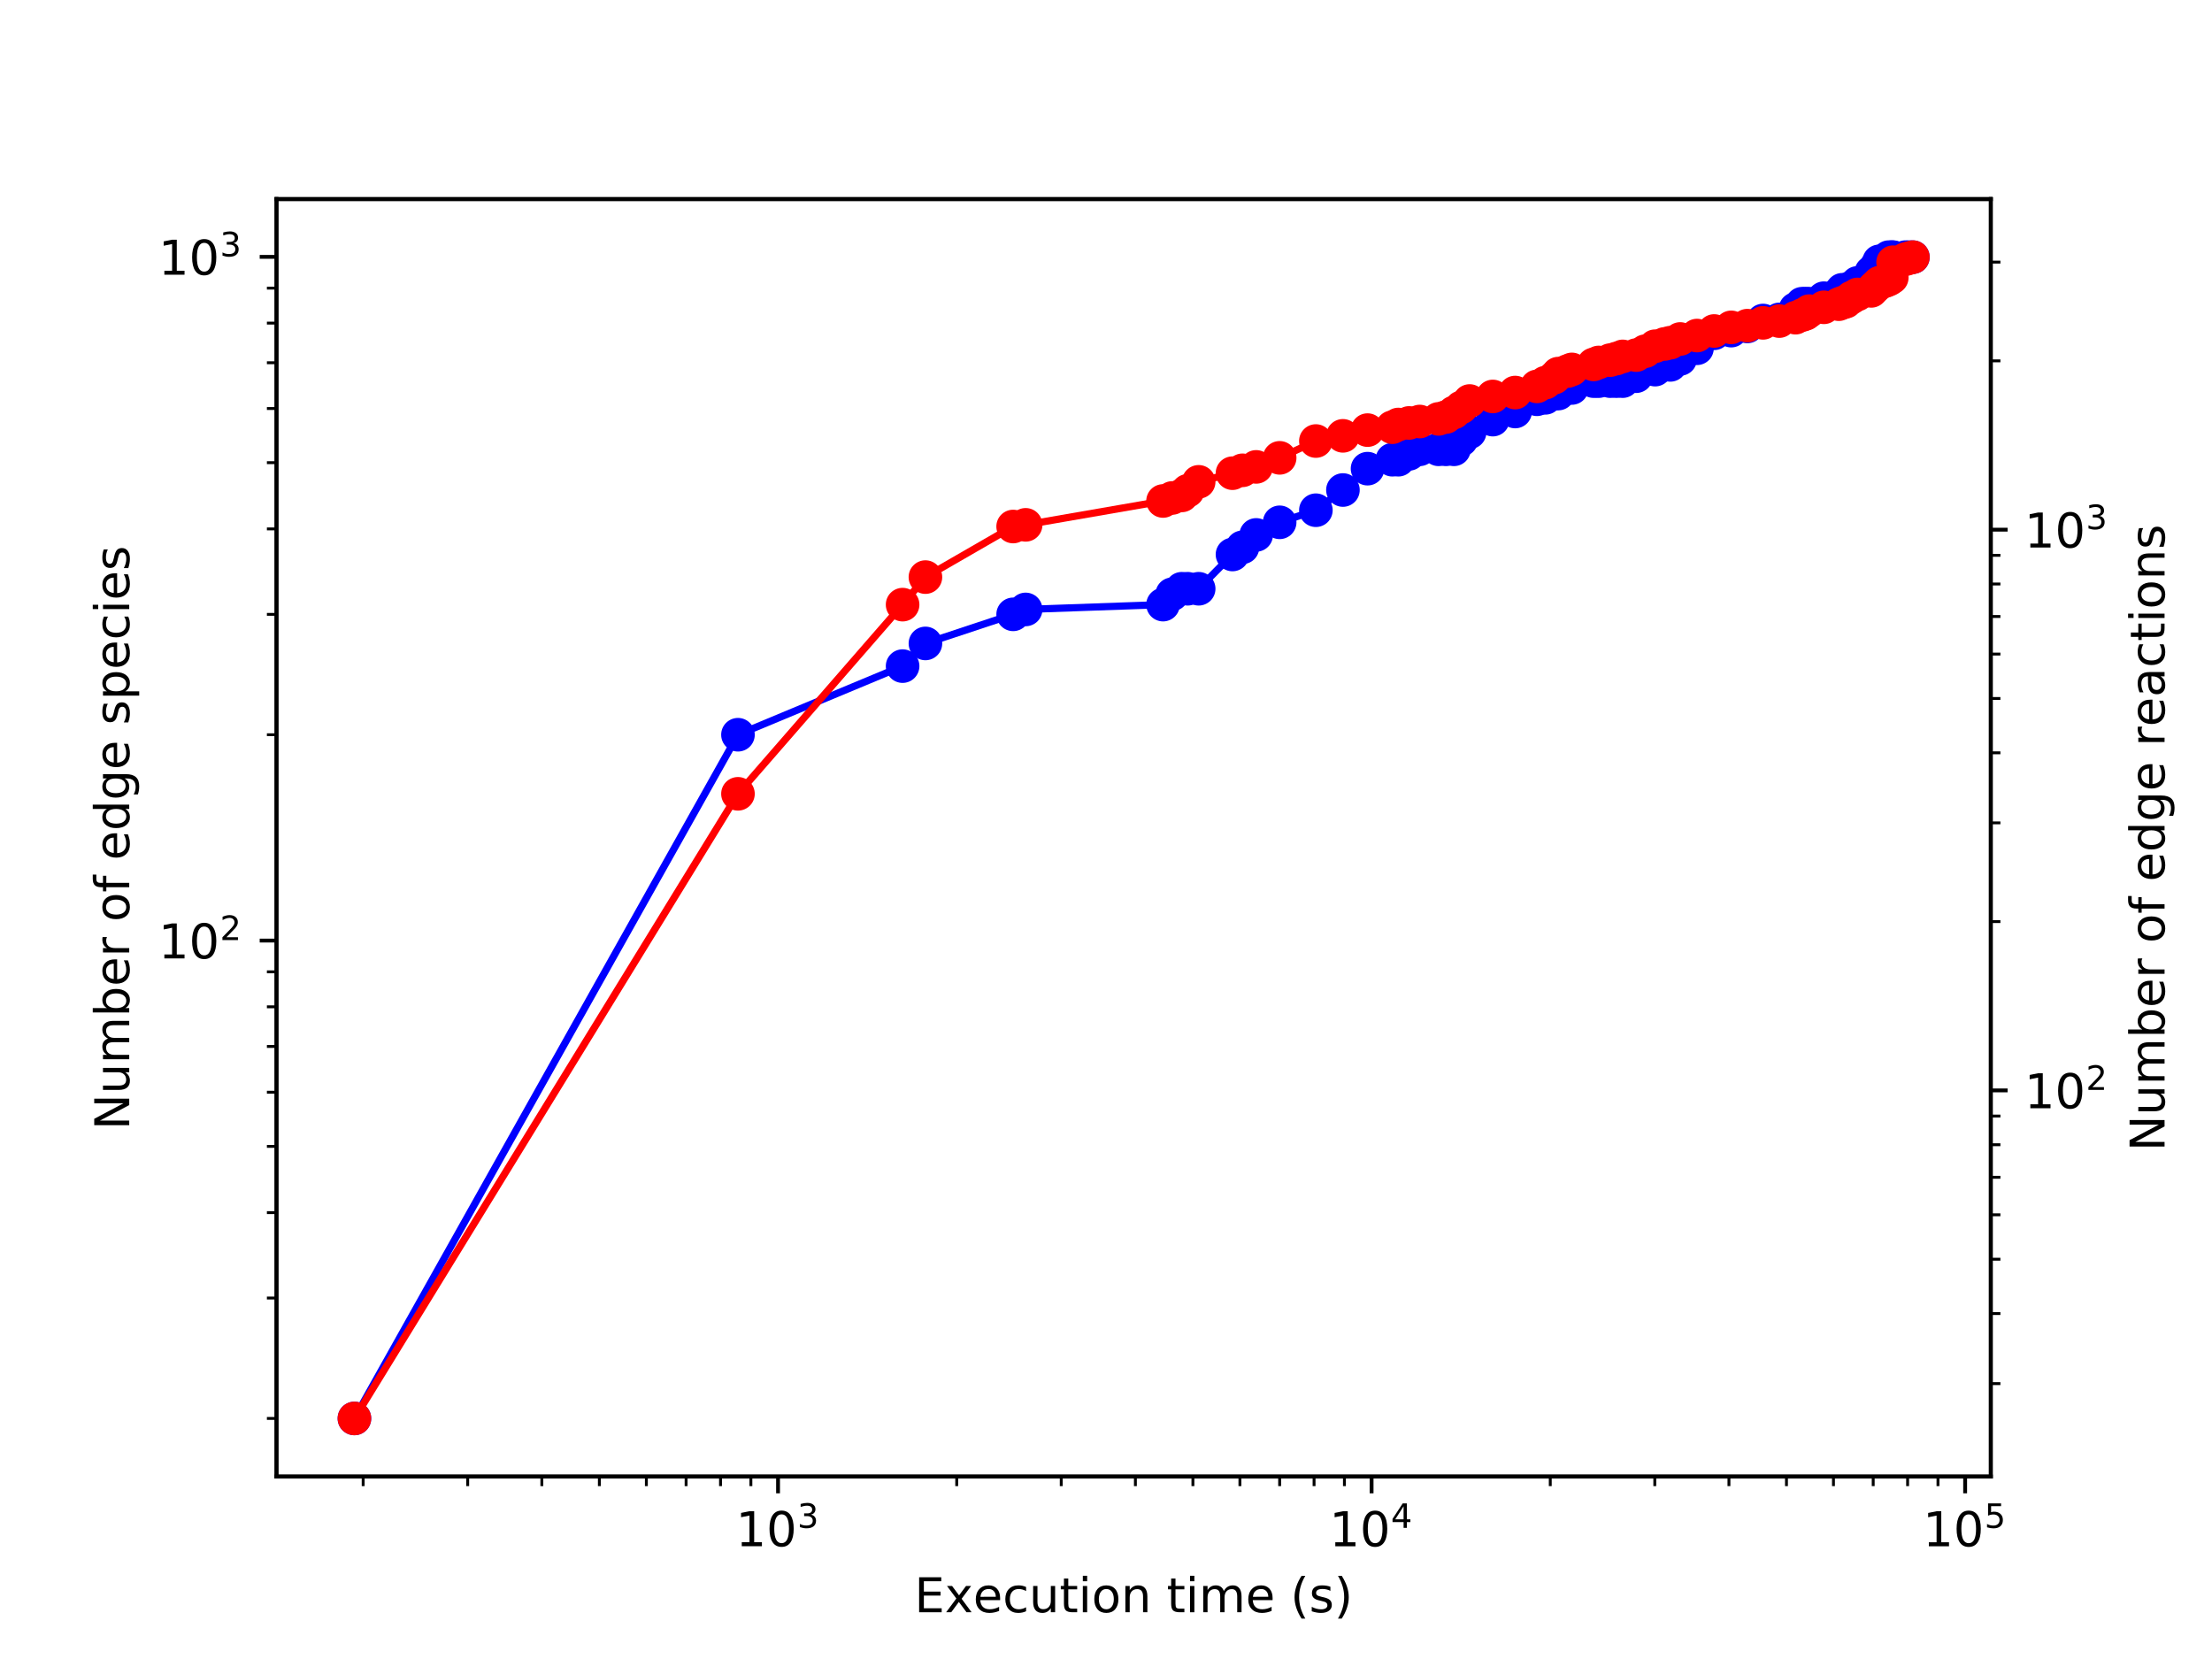 <?xml version="1.0" encoding="utf-8" standalone="no"?>
<!DOCTYPE svg PUBLIC "-//W3C//DTD SVG 1.1//EN"
  "http://www.w3.org/Graphics/SVG/1.1/DTD/svg11.dtd">
<!-- Created with matplotlib (http://matplotlib.org/) -->
<svg height="345.6pt" version="1.1" viewBox="0 0 460.8 345.6" width="460.8pt" xmlns="http://www.w3.org/2000/svg" xmlns:xlink="http://www.w3.org/1999/xlink">
 <defs>
  <style type="text/css">
*{stroke-linecap:butt;stroke-linejoin:round;}
  </style>
 </defs>
 <g id="figure_1">
  <g id="patch_1">
   <path d="M 0 345.6 
L 460.8 345.6 
L 460.8 0 
L 0 0 
z
" style="fill:#ffffff;"/>
  </g>
  <g id="axes_1">
   <g id="patch_2">
    <path d="M 57.6 307.584 
L 414.72 307.584 
L 414.72 41.472 
L 57.6 41.472 
z
" style="fill:#ffffff;"/>
   </g>
   <g id="matplotlib.axis_1">
    <g id="xtick_1">
     <g id="line2d_1">
      <defs>
       <path d="M 0 0 
L 0 3.5 
" id="md29ef739f5" style="stroke:#000000;stroke-width:0.8;"/>
      </defs>
      <g>
       <use style="stroke:#000000;stroke-width:0.8;" x="162.081" xlink:href="#md29ef739f5" y="307.584"/>
      </g>
     </g>
     <g id="text_1">
      <!-- $\mathdefault{10^{3}}$ -->
      <defs>
       <path d="M 12.406 8.297 
L 28.516 8.297 
L 28.516 63.922 
L 10.984 60.406 
L 10.984 69.391 
L 28.422 72.906 
L 38.281 72.906 
L 38.281 8.297 
L 54.391 8.297 
L 54.391 0 
L 12.406 0 
z
" id="DejaVuSans-31"/>
       <path d="M 31.781 66.406 
Q 24.172 66.406 20.328 58.906 
Q 16.5 51.422 16.5 36.375 
Q 16.5 21.391 20.328 13.891 
Q 24.172 6.391 31.781 6.391 
Q 39.453 6.391 43.281 13.891 
Q 47.125 21.391 47.125 36.375 
Q 47.125 51.422 43.281 58.906 
Q 39.453 66.406 31.781 66.406 
z
M 31.781 74.219 
Q 44.047 74.219 50.516 64.516 
Q 56.984 54.828 56.984 36.375 
Q 56.984 17.969 50.516 8.266 
Q 44.047 -1.422 31.781 -1.422 
Q 19.531 -1.422 13.062 8.266 
Q 6.594 17.969 6.594 36.375 
Q 6.594 54.828 13.062 64.516 
Q 19.531 74.219 31.781 74.219 
z
" id="DejaVuSans-30"/>
       <path d="M 40.578 39.312 
Q 47.656 37.797 51.625 33 
Q 55.609 28.219 55.609 21.188 
Q 55.609 10.406 48.188 4.484 
Q 40.766 -1.422 27.094 -1.422 
Q 22.516 -1.422 17.656 -0.516 
Q 12.797 0.391 7.625 2.203 
L 7.625 11.719 
Q 11.719 9.328 16.594 8.109 
Q 21.484 6.891 26.812 6.891 
Q 36.078 6.891 40.938 10.547 
Q 45.797 14.203 45.797 21.188 
Q 45.797 27.641 41.281 31.266 
Q 36.766 34.906 28.719 34.906 
L 20.219 34.906 
L 20.219 43.016 
L 29.109 43.016 
Q 36.375 43.016 40.234 45.922 
Q 44.094 48.828 44.094 54.297 
Q 44.094 59.906 40.109 62.906 
Q 36.141 65.922 28.719 65.922 
Q 24.656 65.922 20.016 65.031 
Q 15.375 64.156 9.812 62.312 
L 9.812 71.094 
Q 15.438 72.656 20.344 73.438 
Q 25.25 74.219 29.594 74.219 
Q 40.828 74.219 47.359 69.109 
Q 53.906 64.016 53.906 55.328 
Q 53.906 49.266 50.438 45.094 
Q 46.969 40.922 40.578 39.312 
z
" id="DejaVuSans-33"/>
      </defs>
      <g transform="translate(153.281 322.182)scale(0.1 -0.1)">
       <use transform="translate(0 0.766)" xlink:href="#DejaVuSans-31"/>
       <use transform="translate(63.623 0.766)" xlink:href="#DejaVuSans-30"/>
       <use transform="translate(128.203 39.047)scale(0.7)" xlink:href="#DejaVuSans-33"/>
      </g>
     </g>
    </g>
    <g id="xtick_2">
     <g id="line2d_2">
      <g>
       <use style="stroke:#000000;stroke-width:0.8;" x="285.727" xlink:href="#md29ef739f5" y="307.584"/>
      </g>
     </g>
     <g id="text_2">
      <!-- $\mathdefault{10^{4}}$ -->
      <defs>
       <path d="M 37.797 64.312 
L 12.891 25.391 
L 37.797 25.391 
z
M 35.203 72.906 
L 47.609 72.906 
L 47.609 25.391 
L 58.016 25.391 
L 58.016 17.188 
L 47.609 17.188 
L 47.609 0 
L 37.797 0 
L 37.797 17.188 
L 4.891 17.188 
L 4.891 26.703 
z
" id="DejaVuSans-34"/>
      </defs>
      <g transform="translate(276.927 322.182)scale(0.1 -0.1)">
       <use transform="translate(0 0.684)" xlink:href="#DejaVuSans-31"/>
       <use transform="translate(63.623 0.684)" xlink:href="#DejaVuSans-30"/>
       <use transform="translate(128.203 38.966)scale(0.7)" xlink:href="#DejaVuSans-34"/>
      </g>
     </g>
    </g>
    <g id="xtick_3">
     <g id="line2d_3">
      <g>
       <use style="stroke:#000000;stroke-width:0.8;" x="409.374" xlink:href="#md29ef739f5" y="307.584"/>
      </g>
     </g>
     <g id="text_3">
      <!-- $\mathdefault{10^{5}}$ -->
      <defs>
       <path d="M 10.797 72.906 
L 49.516 72.906 
L 49.516 64.594 
L 19.828 64.594 
L 19.828 46.734 
Q 21.969 47.469 24.109 47.828 
Q 26.266 48.188 28.422 48.188 
Q 40.625 48.188 47.75 41.5 
Q 54.891 34.812 54.891 23.391 
Q 54.891 11.625 47.562 5.094 
Q 40.234 -1.422 26.906 -1.422 
Q 22.312 -1.422 17.547 -0.641 
Q 12.797 0.141 7.719 1.703 
L 7.719 11.625 
Q 12.109 9.234 16.797 8.062 
Q 21.484 6.891 26.703 6.891 
Q 35.156 6.891 40.078 11.328 
Q 45.016 15.766 45.016 23.391 
Q 45.016 31 40.078 35.438 
Q 35.156 39.891 26.703 39.891 
Q 22.75 39.891 18.812 39.016 
Q 14.891 38.141 10.797 36.281 
z
" id="DejaVuSans-35"/>
      </defs>
      <g transform="translate(400.574 322.182)scale(0.1 -0.1)">
       <use transform="translate(0 0.684)" xlink:href="#DejaVuSans-31"/>
       <use transform="translate(63.623 0.684)" xlink:href="#DejaVuSans-30"/>
       <use transform="translate(128.203 38.966)scale(0.7)" xlink:href="#DejaVuSans-35"/>
      </g>
     </g>
    </g>
    <g id="xtick_4">
     <g id="line2d_4">
      <defs>
       <path d="M 0 0 
L 0 2 
" id="mdb9c6005ef" style="stroke:#000000;stroke-width:0.6;"/>
      </defs>
      <g>
       <use style="stroke:#000000;stroke-width:0.6;" x="75.655" xlink:href="#mdb9c6005ef" y="307.584"/>
      </g>
     </g>
    </g>
    <g id="xtick_5">
     <g id="line2d_5">
      <g>
       <use style="stroke:#000000;stroke-width:0.6;" x="97.429" xlink:href="#mdb9c6005ef" y="307.584"/>
      </g>
     </g>
    </g>
    <g id="xtick_6">
     <g id="line2d_6">
      <g>
       <use style="stroke:#000000;stroke-width:0.6;" x="112.877" xlink:href="#mdb9c6005ef" y="307.584"/>
      </g>
     </g>
    </g>
    <g id="xtick_7">
     <g id="line2d_7">
      <g>
       <use style="stroke:#000000;stroke-width:0.6;" x="124.859" xlink:href="#mdb9c6005ef" y="307.584"/>
      </g>
     </g>
    </g>
    <g id="xtick_8">
     <g id="line2d_8">
      <g>
       <use style="stroke:#000000;stroke-width:0.6;" x="134.65" xlink:href="#mdb9c6005ef" y="307.584"/>
      </g>
     </g>
    </g>
    <g id="xtick_9">
     <g id="line2d_9">
      <g>
       <use style="stroke:#000000;stroke-width:0.6;" x="142.928" xlink:href="#mdb9c6005ef" y="307.584"/>
      </g>
     </g>
    </g>
    <g id="xtick_10">
     <g id="line2d_10">
      <g>
       <use style="stroke:#000000;stroke-width:0.6;" x="150.098" xlink:href="#mdb9c6005ef" y="307.584"/>
      </g>
     </g>
    </g>
    <g id="xtick_11">
     <g id="line2d_11">
      <g>
       <use style="stroke:#000000;stroke-width:0.6;" x="156.423" xlink:href="#mdb9c6005ef" y="307.584"/>
      </g>
     </g>
    </g>
    <g id="xtick_12">
     <g id="line2d_12">
      <g>
       <use style="stroke:#000000;stroke-width:0.6;" x="199.302" xlink:href="#mdb9c6005ef" y="307.584"/>
      </g>
     </g>
    </g>
    <g id="xtick_13">
     <g id="line2d_13">
      <g>
       <use style="stroke:#000000;stroke-width:0.6;" x="221.075" xlink:href="#mdb9c6005ef" y="307.584"/>
      </g>
     </g>
    </g>
    <g id="xtick_14">
     <g id="line2d_14">
      <g>
       <use style="stroke:#000000;stroke-width:0.6;" x="236.523" xlink:href="#mdb9c6005ef" y="307.584"/>
      </g>
     </g>
    </g>
    <g id="xtick_15">
     <g id="line2d_15">
      <g>
       <use style="stroke:#000000;stroke-width:0.6;" x="248.506" xlink:href="#mdb9c6005ef" y="307.584"/>
      </g>
     </g>
    </g>
    <g id="xtick_16">
     <g id="line2d_16">
      <g>
       <use style="stroke:#000000;stroke-width:0.6;" x="258.297" xlink:href="#mdb9c6005ef" y="307.584"/>
      </g>
     </g>
    </g>
    <g id="xtick_17">
     <g id="line2d_17">
      <g>
       <use style="stroke:#000000;stroke-width:0.6;" x="266.574" xlink:href="#mdb9c6005ef" y="307.584"/>
      </g>
     </g>
    </g>
    <g id="xtick_18">
     <g id="line2d_18">
      <g>
       <use style="stroke:#000000;stroke-width:0.6;" x="273.745" xlink:href="#mdb9c6005ef" y="307.584"/>
      </g>
     </g>
    </g>
    <g id="xtick_19">
     <g id="line2d_19">
      <g>
       <use style="stroke:#000000;stroke-width:0.6;" x="280.07" xlink:href="#mdb9c6005ef" y="307.584"/>
      </g>
     </g>
    </g>
    <g id="xtick_20">
     <g id="line2d_20">
      <g>
       <use style="stroke:#000000;stroke-width:0.6;" x="322.949" xlink:href="#mdb9c6005ef" y="307.584"/>
      </g>
     </g>
    </g>
    <g id="xtick_21">
     <g id="line2d_21">
      <g>
       <use style="stroke:#000000;stroke-width:0.6;" x="344.722" xlink:href="#mdb9c6005ef" y="307.584"/>
      </g>
     </g>
    </g>
    <g id="xtick_22">
     <g id="line2d_22">
      <g>
       <use style="stroke:#000000;stroke-width:0.6;" x="360.17" xlink:href="#mdb9c6005ef" y="307.584"/>
      </g>
     </g>
    </g>
    <g id="xtick_23">
     <g id="line2d_23">
      <g>
       <use style="stroke:#000000;stroke-width:0.6;" x="372.153" xlink:href="#mdb9c6005ef" y="307.584"/>
      </g>
     </g>
    </g>
    <g id="xtick_24">
     <g id="line2d_24">
      <g>
       <use style="stroke:#000000;stroke-width:0.6;" x="381.943" xlink:href="#mdb9c6005ef" y="307.584"/>
      </g>
     </g>
    </g>
    <g id="xtick_25">
     <g id="line2d_25">
      <g>
       <use style="stroke:#000000;stroke-width:0.6;" x="390.221" xlink:href="#mdb9c6005ef" y="307.584"/>
      </g>
     </g>
    </g>
    <g id="xtick_26">
     <g id="line2d_26">
      <g>
       <use style="stroke:#000000;stroke-width:0.6;" x="397.392" xlink:href="#mdb9c6005ef" y="307.584"/>
      </g>
     </g>
    </g>
    <g id="xtick_27">
     <g id="line2d_27">
      <g>
       <use style="stroke:#000000;stroke-width:0.6;" x="403.716" xlink:href="#mdb9c6005ef" y="307.584"/>
      </g>
     </g>
    </g>
    <g id="text_4">
     <!-- Execution time (s) -->
     <defs>
      <path d="M 9.812 72.906 
L 55.906 72.906 
L 55.906 64.594 
L 19.672 64.594 
L 19.672 43.016 
L 54.391 43.016 
L 54.391 34.719 
L 19.672 34.719 
L 19.672 8.297 
L 56.781 8.297 
L 56.781 0 
L 9.812 0 
z
" id="DejaVuSans-45"/>
      <path d="M 54.891 54.688 
L 35.109 28.078 
L 55.906 0 
L 45.312 0 
L 29.391 21.484 
L 13.484 0 
L 2.875 0 
L 24.125 28.609 
L 4.688 54.688 
L 15.281 54.688 
L 29.781 35.203 
L 44.281 54.688 
z
" id="DejaVuSans-78"/>
      <path d="M 56.203 29.594 
L 56.203 25.203 
L 14.891 25.203 
Q 15.484 15.922 20.484 11.062 
Q 25.484 6.203 34.422 6.203 
Q 39.594 6.203 44.453 7.469 
Q 49.312 8.734 54.109 11.281 
L 54.109 2.781 
Q 49.266 0.734 44.188 -0.344 
Q 39.109 -1.422 33.891 -1.422 
Q 20.797 -1.422 13.156 6.188 
Q 5.516 13.812 5.516 26.812 
Q 5.516 40.234 12.766 48.109 
Q 20.016 56 32.328 56 
Q 43.359 56 49.781 48.891 
Q 56.203 41.797 56.203 29.594 
z
M 47.219 32.234 
Q 47.125 39.594 43.094 43.984 
Q 39.062 48.391 32.422 48.391 
Q 24.906 48.391 20.391 44.141 
Q 15.875 39.891 15.188 32.172 
z
" id="DejaVuSans-65"/>
      <path d="M 48.781 52.594 
L 48.781 44.188 
Q 44.969 46.297 41.141 47.344 
Q 37.312 48.391 33.406 48.391 
Q 24.656 48.391 19.812 42.844 
Q 14.984 37.312 14.984 27.297 
Q 14.984 17.281 19.812 11.734 
Q 24.656 6.203 33.406 6.203 
Q 37.312 6.203 41.141 7.25 
Q 44.969 8.297 48.781 10.406 
L 48.781 2.094 
Q 45.016 0.344 40.984 -0.531 
Q 36.969 -1.422 32.422 -1.422 
Q 20.062 -1.422 12.781 6.344 
Q 5.516 14.109 5.516 27.297 
Q 5.516 40.672 12.859 48.328 
Q 20.219 56 33.016 56 
Q 37.156 56 41.109 55.141 
Q 45.062 54.297 48.781 52.594 
z
" id="DejaVuSans-63"/>
      <path d="M 8.5 21.578 
L 8.5 54.688 
L 17.484 54.688 
L 17.484 21.922 
Q 17.484 14.156 20.5 10.266 
Q 23.531 6.391 29.594 6.391 
Q 36.859 6.391 41.078 11.031 
Q 45.312 15.672 45.312 23.688 
L 45.312 54.688 
L 54.297 54.688 
L 54.297 0 
L 45.312 0 
L 45.312 8.406 
Q 42.047 3.422 37.719 1 
Q 33.406 -1.422 27.688 -1.422 
Q 18.266 -1.422 13.375 4.438 
Q 8.5 10.297 8.5 21.578 
z
M 31.109 56 
z
" id="DejaVuSans-75"/>
      <path d="M 18.312 70.219 
L 18.312 54.688 
L 36.812 54.688 
L 36.812 47.703 
L 18.312 47.703 
L 18.312 18.016 
Q 18.312 11.328 20.141 9.422 
Q 21.969 7.516 27.594 7.516 
L 36.812 7.516 
L 36.812 0 
L 27.594 0 
Q 17.188 0 13.234 3.875 
Q 9.281 7.766 9.281 18.016 
L 9.281 47.703 
L 2.688 47.703 
L 2.688 54.688 
L 9.281 54.688 
L 9.281 70.219 
z
" id="DejaVuSans-74"/>
      <path d="M 9.422 54.688 
L 18.406 54.688 
L 18.406 0 
L 9.422 0 
z
M 9.422 75.984 
L 18.406 75.984 
L 18.406 64.594 
L 9.422 64.594 
z
" id="DejaVuSans-69"/>
      <path d="M 30.609 48.391 
Q 23.391 48.391 19.188 42.75 
Q 14.984 37.109 14.984 27.297 
Q 14.984 17.484 19.156 11.844 
Q 23.344 6.203 30.609 6.203 
Q 37.797 6.203 41.984 11.859 
Q 46.188 17.531 46.188 27.297 
Q 46.188 37.016 41.984 42.703 
Q 37.797 48.391 30.609 48.391 
z
M 30.609 56 
Q 42.328 56 49.016 48.375 
Q 55.719 40.766 55.719 27.297 
Q 55.719 13.875 49.016 6.219 
Q 42.328 -1.422 30.609 -1.422 
Q 18.844 -1.422 12.172 6.219 
Q 5.516 13.875 5.516 27.297 
Q 5.516 40.766 12.172 48.375 
Q 18.844 56 30.609 56 
z
" id="DejaVuSans-6f"/>
      <path d="M 54.891 33.016 
L 54.891 0 
L 45.906 0 
L 45.906 32.719 
Q 45.906 40.484 42.875 44.328 
Q 39.844 48.188 33.797 48.188 
Q 26.516 48.188 22.312 43.547 
Q 18.109 38.922 18.109 30.906 
L 18.109 0 
L 9.078 0 
L 9.078 54.688 
L 18.109 54.688 
L 18.109 46.188 
Q 21.344 51.125 25.703 53.562 
Q 30.078 56 35.797 56 
Q 45.219 56 50.047 50.172 
Q 54.891 44.344 54.891 33.016 
z
" id="DejaVuSans-6e"/>
      <path id="DejaVuSans-20"/>
      <path d="M 52 44.188 
Q 55.375 50.25 60.062 53.125 
Q 64.75 56 71.094 56 
Q 79.641 56 84.281 50.016 
Q 88.922 44.047 88.922 33.016 
L 88.922 0 
L 79.891 0 
L 79.891 32.719 
Q 79.891 40.578 77.094 44.375 
Q 74.312 48.188 68.609 48.188 
Q 61.625 48.188 57.562 43.547 
Q 53.516 38.922 53.516 30.906 
L 53.516 0 
L 44.484 0 
L 44.484 32.719 
Q 44.484 40.625 41.703 44.406 
Q 38.922 48.188 33.109 48.188 
Q 26.219 48.188 22.156 43.531 
Q 18.109 38.875 18.109 30.906 
L 18.109 0 
L 9.078 0 
L 9.078 54.688 
L 18.109 54.688 
L 18.109 46.188 
Q 21.188 51.219 25.484 53.609 
Q 29.781 56 35.688 56 
Q 41.656 56 45.828 52.969 
Q 50 49.953 52 44.188 
z
" id="DejaVuSans-6d"/>
      <path d="M 31 75.875 
Q 24.469 64.656 21.281 53.656 
Q 18.109 42.672 18.109 31.391 
Q 18.109 20.125 21.312 9.062 
Q 24.516 -2 31 -13.188 
L 23.188 -13.188 
Q 15.875 -1.703 12.234 9.375 
Q 8.594 20.453 8.594 31.391 
Q 8.594 42.281 12.203 53.312 
Q 15.828 64.359 23.188 75.875 
z
" id="DejaVuSans-28"/>
      <path d="M 44.281 53.078 
L 44.281 44.578 
Q 40.484 46.531 36.375 47.5 
Q 32.281 48.484 27.875 48.484 
Q 21.188 48.484 17.844 46.438 
Q 14.5 44.391 14.5 40.281 
Q 14.5 37.156 16.891 35.375 
Q 19.281 33.594 26.516 31.984 
L 29.594 31.297 
Q 39.156 29.25 43.188 25.516 
Q 47.219 21.781 47.219 15.094 
Q 47.219 7.469 41.188 3.016 
Q 35.156 -1.422 24.609 -1.422 
Q 20.219 -1.422 15.453 -0.562 
Q 10.688 0.297 5.422 2 
L 5.422 11.281 
Q 10.406 8.688 15.234 7.391 
Q 20.062 6.109 24.812 6.109 
Q 31.156 6.109 34.562 8.281 
Q 37.984 10.453 37.984 14.406 
Q 37.984 18.062 35.516 20.016 
Q 33.062 21.969 24.703 23.781 
L 21.578 24.516 
Q 13.234 26.266 9.516 29.906 
Q 5.812 33.547 5.812 39.891 
Q 5.812 47.609 11.281 51.797 
Q 16.75 56 26.812 56 
Q 31.781 56 36.172 55.266 
Q 40.578 54.547 44.281 53.078 
z
" id="DejaVuSans-73"/>
      <path d="M 8.016 75.875 
L 15.828 75.875 
Q 23.141 64.359 26.781 53.312 
Q 30.422 42.281 30.422 31.391 
Q 30.422 20.453 26.781 9.375 
Q 23.141 -1.703 15.828 -13.188 
L 8.016 -13.188 
Q 14.5 -2 17.703 9.062 
Q 20.906 20.125 20.906 31.391 
Q 20.906 42.672 17.703 53.656 
Q 14.5 64.656 8.016 75.875 
z
" id="DejaVuSans-29"/>
     </defs>
     <g transform="translate(190.491 335.861)scale(0.1 -0.1)">
      <use xlink:href="#DejaVuSans-45"/>
      <use x="63.184" xlink:href="#DejaVuSans-78"/>
      <use x="122.316" xlink:href="#DejaVuSans-65"/>
      <use x="183.84" xlink:href="#DejaVuSans-63"/>
      <use x="238.82" xlink:href="#DejaVuSans-75"/>
      <use x="302.199" xlink:href="#DejaVuSans-74"/>
      <use x="341.408" xlink:href="#DejaVuSans-69"/>
      <use x="369.191" xlink:href="#DejaVuSans-6f"/>
      <use x="430.373" xlink:href="#DejaVuSans-6e"/>
      <use x="493.752" xlink:href="#DejaVuSans-20"/>
      <use x="525.539" xlink:href="#DejaVuSans-74"/>
      <use x="564.748" xlink:href="#DejaVuSans-69"/>
      <use x="592.531" xlink:href="#DejaVuSans-6d"/>
      <use x="689.943" xlink:href="#DejaVuSans-65"/>
      <use x="751.467" xlink:href="#DejaVuSans-20"/>
      <use x="783.254" xlink:href="#DejaVuSans-28"/>
      <use x="822.268" xlink:href="#DejaVuSans-73"/>
      <use x="874.367" xlink:href="#DejaVuSans-29"/>
     </g>
    </g>
   </g>
   <g id="matplotlib.axis_2">
    <g id="ytick_1">
     <g id="line2d_28">
      <defs>
       <path d="M 0 0 
L -3.5 0 
" id="m2f7ad08538" style="stroke:#000000;stroke-width:0.8;"/>
      </defs>
      <g>
       <use style="stroke:#000000;stroke-width:0.8;" x="57.6" xlink:href="#m2f7ad08538" y="195.935"/>
      </g>
     </g>
     <g id="text_5">
      <!-- $\mathdefault{10^{2}}$ -->
      <defs>
       <path d="M 19.188 8.297 
L 53.609 8.297 
L 53.609 0 
L 7.328 0 
L 7.328 8.297 
Q 12.938 14.109 22.625 23.891 
Q 32.328 33.688 34.812 36.531 
Q 39.547 41.844 41.422 45.531 
Q 43.312 49.219 43.312 52.781 
Q 43.312 58.594 39.234 62.25 
Q 35.156 65.922 28.609 65.922 
Q 23.969 65.922 18.812 64.312 
Q 13.672 62.703 7.812 59.422 
L 7.812 69.391 
Q 13.766 71.781 18.938 73 
Q 24.125 74.219 28.422 74.219 
Q 39.75 74.219 46.484 68.547 
Q 53.219 62.891 53.219 53.422 
Q 53.219 48.922 51.531 44.891 
Q 49.859 40.875 45.406 35.406 
Q 44.188 33.984 37.641 27.219 
Q 31.109 20.453 19.188 8.297 
z
" id="DejaVuSans-32"/>
      </defs>
      <g transform="translate(33 199.734)scale(0.1 -0.1)">
       <use transform="translate(0 0.766)" xlink:href="#DejaVuSans-31"/>
       <use transform="translate(63.623 0.766)" xlink:href="#DejaVuSans-30"/>
       <use transform="translate(128.203 39.047)scale(0.7)" xlink:href="#DejaVuSans-32"/>
      </g>
     </g>
    </g>
    <g id="ytick_2">
     <g id="line2d_29">
      <g>
       <use style="stroke:#000000;stroke-width:0.8;" x="57.6" xlink:href="#m2f7ad08538" y="53.506"/>
      </g>
     </g>
     <g id="text_6">
      <!-- $\mathdefault{10^{3}}$ -->
      <g transform="translate(33 57.305)scale(0.1 -0.1)">
       <use transform="translate(0 0.766)" xlink:href="#DejaVuSans-31"/>
       <use transform="translate(63.623 0.766)" xlink:href="#DejaVuSans-30"/>
       <use transform="translate(128.203 39.047)scale(0.7)" xlink:href="#DejaVuSans-33"/>
      </g>
     </g>
    </g>
    <g id="ytick_3">
     <g id="line2d_30">
      <defs>
       <path d="M 0 0 
L -2 0 
" id="ma4dd35f20b" style="stroke:#000000;stroke-width:0.6;"/>
      </defs>
      <g>
       <use style="stroke:#000000;stroke-width:0.6;" x="57.6" xlink:href="#ma4dd35f20b" y="295.488"/>
      </g>
     </g>
    </g>
    <g id="ytick_4">
     <g id="line2d_31">
      <g>
       <use style="stroke:#000000;stroke-width:0.6;" x="57.6" xlink:href="#ma4dd35f20b" y="270.408"/>
      </g>
     </g>
    </g>
    <g id="ytick_5">
     <g id="line2d_32">
      <g>
       <use style="stroke:#000000;stroke-width:0.6;" x="57.6" xlink:href="#ma4dd35f20b" y="252.613"/>
      </g>
     </g>
    </g>
    <g id="ytick_6">
     <g id="line2d_33">
      <g>
       <use style="stroke:#000000;stroke-width:0.6;" x="57.6" xlink:href="#ma4dd35f20b" y="238.81"/>
      </g>
     </g>
    </g>
    <g id="ytick_7">
     <g id="line2d_34">
      <g>
       <use style="stroke:#000000;stroke-width:0.6;" x="57.6" xlink:href="#ma4dd35f20b" y="227.532"/>
      </g>
     </g>
    </g>
    <g id="ytick_8">
     <g id="line2d_35">
      <g>
       <use style="stroke:#000000;stroke-width:0.6;" x="57.6" xlink:href="#ma4dd35f20b" y="217.997"/>
      </g>
     </g>
    </g>
    <g id="ytick_9">
     <g id="line2d_36">
      <g>
       <use style="stroke:#000000;stroke-width:0.6;" x="57.6" xlink:href="#ma4dd35f20b" y="209.737"/>
      </g>
     </g>
    </g>
    <g id="ytick_10">
     <g id="line2d_37">
      <g>
       <use style="stroke:#000000;stroke-width:0.6;" x="57.6" xlink:href="#ma4dd35f20b" y="202.452"/>
      </g>
     </g>
    </g>
    <g id="ytick_11">
     <g id="line2d_38">
      <g>
       <use style="stroke:#000000;stroke-width:0.6;" x="57.6" xlink:href="#ma4dd35f20b" y="153.059"/>
      </g>
     </g>
    </g>
    <g id="ytick_12">
     <g id="line2d_39">
      <g>
       <use style="stroke:#000000;stroke-width:0.6;" x="57.6" xlink:href="#ma4dd35f20b" y="127.979"/>
      </g>
     </g>
    </g>
    <g id="ytick_13">
     <g id="line2d_40">
      <g>
       <use style="stroke:#000000;stroke-width:0.6;" x="57.6" xlink:href="#ma4dd35f20b" y="110.184"/>
      </g>
     </g>
    </g>
    <g id="ytick_14">
     <g id="line2d_41">
      <g>
       <use style="stroke:#000000;stroke-width:0.6;" x="57.6" xlink:href="#ma4dd35f20b" y="96.381"/>
      </g>
     </g>
    </g>
    <g id="ytick_15">
     <g id="line2d_42">
      <g>
       <use style="stroke:#000000;stroke-width:0.6;" x="57.6" xlink:href="#ma4dd35f20b" y="85.104"/>
      </g>
     </g>
    </g>
    <g id="ytick_16">
     <g id="line2d_43">
      <g>
       <use style="stroke:#000000;stroke-width:0.6;" x="57.6" xlink:href="#ma4dd35f20b" y="75.569"/>
      </g>
     </g>
    </g>
    <g id="ytick_17">
     <g id="line2d_44">
      <g>
       <use style="stroke:#000000;stroke-width:0.6;" x="57.6" xlink:href="#ma4dd35f20b" y="67.309"/>
      </g>
     </g>
    </g>
    <g id="ytick_18">
     <g id="line2d_45">
      <g>
       <use style="stroke:#000000;stroke-width:0.6;" x="57.6" xlink:href="#ma4dd35f20b" y="60.023"/>
      </g>
     </g>
    </g>
    <g id="text_7">
     <!-- Number of edge species -->
     <defs>
      <path d="M 9.812 72.906 
L 23.094 72.906 
L 55.422 11.922 
L 55.422 72.906 
L 64.984 72.906 
L 64.984 0 
L 51.703 0 
L 19.391 60.984 
L 19.391 0 
L 9.812 0 
z
" id="DejaVuSans-4e"/>
      <path d="M 48.688 27.297 
Q 48.688 37.203 44.609 42.844 
Q 40.531 48.484 33.406 48.484 
Q 26.266 48.484 22.188 42.844 
Q 18.109 37.203 18.109 27.297 
Q 18.109 17.391 22.188 11.75 
Q 26.266 6.109 33.406 6.109 
Q 40.531 6.109 44.609 11.75 
Q 48.688 17.391 48.688 27.297 
z
M 18.109 46.391 
Q 20.953 51.266 25.266 53.625 
Q 29.594 56 35.594 56 
Q 45.562 56 51.781 48.094 
Q 58.016 40.188 58.016 27.297 
Q 58.016 14.406 51.781 6.484 
Q 45.562 -1.422 35.594 -1.422 
Q 29.594 -1.422 25.266 0.953 
Q 20.953 3.328 18.109 8.203 
L 18.109 0 
L 9.078 0 
L 9.078 75.984 
L 18.109 75.984 
z
" id="DejaVuSans-62"/>
      <path d="M 41.109 46.297 
Q 39.594 47.172 37.812 47.578 
Q 36.031 48 33.891 48 
Q 26.266 48 22.188 43.047 
Q 18.109 38.094 18.109 28.812 
L 18.109 0 
L 9.078 0 
L 9.078 54.688 
L 18.109 54.688 
L 18.109 46.188 
Q 20.953 51.172 25.484 53.578 
Q 30.031 56 36.531 56 
Q 37.453 56 38.578 55.875 
Q 39.703 55.766 41.062 55.516 
z
" id="DejaVuSans-72"/>
      <path d="M 37.109 75.984 
L 37.109 68.5 
L 28.516 68.5 
Q 23.688 68.5 21.797 66.547 
Q 19.922 64.594 19.922 59.516 
L 19.922 54.688 
L 34.719 54.688 
L 34.719 47.703 
L 19.922 47.703 
L 19.922 0 
L 10.891 0 
L 10.891 47.703 
L 2.297 47.703 
L 2.297 54.688 
L 10.891 54.688 
L 10.891 58.5 
Q 10.891 67.625 15.141 71.797 
Q 19.391 75.984 28.609 75.984 
z
" id="DejaVuSans-66"/>
      <path d="M 45.406 46.391 
L 45.406 75.984 
L 54.391 75.984 
L 54.391 0 
L 45.406 0 
L 45.406 8.203 
Q 42.578 3.328 38.25 0.953 
Q 33.938 -1.422 27.875 -1.422 
Q 17.969 -1.422 11.734 6.484 
Q 5.516 14.406 5.516 27.297 
Q 5.516 40.188 11.734 48.094 
Q 17.969 56 27.875 56 
Q 33.938 56 38.25 53.625 
Q 42.578 51.266 45.406 46.391 
z
M 14.797 27.297 
Q 14.797 17.391 18.875 11.75 
Q 22.953 6.109 30.078 6.109 
Q 37.203 6.109 41.297 11.75 
Q 45.406 17.391 45.406 27.297 
Q 45.406 37.203 41.297 42.844 
Q 37.203 48.484 30.078 48.484 
Q 22.953 48.484 18.875 42.844 
Q 14.797 37.203 14.797 27.297 
z
" id="DejaVuSans-64"/>
      <path d="M 45.406 27.984 
Q 45.406 37.75 41.375 43.109 
Q 37.359 48.484 30.078 48.484 
Q 22.859 48.484 18.828 43.109 
Q 14.797 37.75 14.797 27.984 
Q 14.797 18.266 18.828 12.891 
Q 22.859 7.516 30.078 7.516 
Q 37.359 7.516 41.375 12.891 
Q 45.406 18.266 45.406 27.984 
z
M 54.391 6.781 
Q 54.391 -7.172 48.188 -13.984 
Q 42 -20.797 29.203 -20.797 
Q 24.469 -20.797 20.266 -20.094 
Q 16.062 -19.391 12.109 -17.922 
L 12.109 -9.188 
Q 16.062 -11.328 19.922 -12.344 
Q 23.781 -13.375 27.781 -13.375 
Q 36.625 -13.375 41.016 -8.766 
Q 45.406 -4.156 45.406 5.172 
L 45.406 9.625 
Q 42.625 4.781 38.281 2.391 
Q 33.938 0 27.875 0 
Q 17.828 0 11.672 7.656 
Q 5.516 15.328 5.516 27.984 
Q 5.516 40.672 11.672 48.328 
Q 17.828 56 27.875 56 
Q 33.938 56 38.281 53.609 
Q 42.625 51.219 45.406 46.391 
L 45.406 54.688 
L 54.391 54.688 
z
" id="DejaVuSans-67"/>
      <path d="M 18.109 8.203 
L 18.109 -20.797 
L 9.078 -20.797 
L 9.078 54.688 
L 18.109 54.688 
L 18.109 46.391 
Q 20.953 51.266 25.266 53.625 
Q 29.594 56 35.594 56 
Q 45.562 56 51.781 48.094 
Q 58.016 40.188 58.016 27.297 
Q 58.016 14.406 51.781 6.484 
Q 45.562 -1.422 35.594 -1.422 
Q 29.594 -1.422 25.266 0.953 
Q 20.953 3.328 18.109 8.203 
z
M 48.688 27.297 
Q 48.688 37.203 44.609 42.844 
Q 40.531 48.484 33.406 48.484 
Q 26.266 48.484 22.188 42.844 
Q 18.109 37.203 18.109 27.297 
Q 18.109 17.391 22.188 11.75 
Q 26.266 6.109 33.406 6.109 
Q 40.531 6.109 44.609 11.75 
Q 48.688 17.391 48.688 27.297 
z
" id="DejaVuSans-70"/>
     </defs>
     <g transform="translate(26.92 235.377)rotate(-90)scale(0.1 -0.1)">
      <use xlink:href="#DejaVuSans-4e"/>
      <use x="74.805" xlink:href="#DejaVuSans-75"/>
      <use x="138.184" xlink:href="#DejaVuSans-6d"/>
      <use x="235.596" xlink:href="#DejaVuSans-62"/>
      <use x="299.072" xlink:href="#DejaVuSans-65"/>
      <use x="360.596" xlink:href="#DejaVuSans-72"/>
      <use x="401.709" xlink:href="#DejaVuSans-20"/>
      <use x="433.496" xlink:href="#DejaVuSans-6f"/>
      <use x="494.678" xlink:href="#DejaVuSans-66"/>
      <use x="529.883" xlink:href="#DejaVuSans-20"/>
      <use x="561.67" xlink:href="#DejaVuSans-65"/>
      <use x="623.193" xlink:href="#DejaVuSans-64"/>
      <use x="686.67" xlink:href="#DejaVuSans-67"/>
      <use x="750.146" xlink:href="#DejaVuSans-65"/>
      <use x="811.67" xlink:href="#DejaVuSans-20"/>
      <use x="843.457" xlink:href="#DejaVuSans-73"/>
      <use x="895.557" xlink:href="#DejaVuSans-70"/>
      <use x="959.033" xlink:href="#DejaVuSans-65"/>
      <use x="1020.557" xlink:href="#DejaVuSans-63"/>
      <use x="1075.537" xlink:href="#DejaVuSans-69"/>
      <use x="1103.32" xlink:href="#DejaVuSans-65"/>
      <use x="1164.844" xlink:href="#DejaVuSans-73"/>
     </g>
    </g>
   </g>
   <g id="line2d_46">
    <path clip-path="url(#p1a60d02dcd)" d="M 73.833 295.488 
L 153.732 153.059 
L 188.029 138.764 
L 192.783 134.04 
L 211.057 127.979 
L 213.661 126.957 
L 242.283 125.951 
L 244.194 123.794 
L 246.188 122.648 
L 247.414 122.648 
L 249.705 122.648 
L 256.75 115.51 
L 258.833 114.012 
L 261.684 111.434 
L 266.575 108.808 
L 274.121 106.289 
L 279.757 102.079 
L 284.886 97.631 
L 290.047 95.766 
L 291.303 95.766 
L 293.525 94.553 
L 295.749 93.6 
L 299.676 93.6 
L 301.21 93.6 
L 302.882 93.6 
L 304.413 91.621 
L 306.151 90.038 
L 310.979 87.414 
L 315.639 85.725 
L 320.172 83.175 
L 321.928 82.876 
L 323.804 81.988 
L 324.613 81.988 
L 326.558 80.822 
L 327.44 80.822 
L 331.976 79.396 
L 333.034 79.396 
L 335.429 79.396 
L 336.715 79.396 
L 338.035 79.396 
L 340.842 78.37 
L 342.74 76.999 
L 344.794 76.999 
L 346.784 76.012 
L 347.956 76.012 
L 350.012 74.778 
L 353.517 72.551 
L 357.09 69.433 
L 360.642 68.875 
L 364.007 68.009 
L 367.273 66.77 
L 370.66 66.54 
L 374.043 64.365 
L 375.408 63.268 
L 376.134 63.268 
L 376.901 63.268 
L 379.946 62.12 
L 383.043 61.203 
L 383.778 60.368 
L 384.527 60.368 
L 385.703 59.886 
L 386.945 58.933 
L 389.815 56.744 
L 390.33 56.744 
L 390.863 55.582 
L 391.461 54.441 
L 392.058 54.441 
L 392.735 54.441 
L 393.471 53.568 
L 394.093 53.568 
L 394.366 53.568 
L 396.928 53.568 
L 397.7 53.568 
L 398.487 53.568 
" style="fill:none;stroke:#0000ff;stroke-linecap:square;stroke-width:1.5;"/>
    <defs>
     <path d="M 0 3 
C 0.796 3 1.559 2.684 2.121 2.121 
C 2.684 1.559 3 0.796 3 0 
C 3 -0.796 2.684 -1.559 2.121 -2.121 
C 1.559 -2.684 0.796 -3 0 -3 
C -0.796 -3 -1.559 -2.684 -2.121 -2.121 
C -2.684 -1.559 -3 -0.796 -3 0 
C -3 0.796 -2.684 1.559 -2.121 2.121 
C -1.559 2.684 -0.796 3 0 3 
z
" id="m8e1bf99093" style="stroke:#0000ff;"/>
    </defs>
    <g clip-path="url(#p1a60d02dcd)">
     <use style="fill:#0000ff;stroke:#0000ff;" x="73.833" xlink:href="#m8e1bf99093" y="295.488"/>
     <use style="fill:#0000ff;stroke:#0000ff;" x="153.732" xlink:href="#m8e1bf99093" y="153.059"/>
     <use style="fill:#0000ff;stroke:#0000ff;" x="188.029" xlink:href="#m8e1bf99093" y="138.764"/>
     <use style="fill:#0000ff;stroke:#0000ff;" x="192.783" xlink:href="#m8e1bf99093" y="134.04"/>
     <use style="fill:#0000ff;stroke:#0000ff;" x="211.057" xlink:href="#m8e1bf99093" y="127.979"/>
     <use style="fill:#0000ff;stroke:#0000ff;" x="213.661" xlink:href="#m8e1bf99093" y="126.957"/>
     <use style="fill:#0000ff;stroke:#0000ff;" x="242.283" xlink:href="#m8e1bf99093" y="125.951"/>
     <use style="fill:#0000ff;stroke:#0000ff;" x="244.194" xlink:href="#m8e1bf99093" y="123.794"/>
     <use style="fill:#0000ff;stroke:#0000ff;" x="246.188" xlink:href="#m8e1bf99093" y="122.648"/>
     <use style="fill:#0000ff;stroke:#0000ff;" x="247.414" xlink:href="#m8e1bf99093" y="122.648"/>
     <use style="fill:#0000ff;stroke:#0000ff;" x="249.705" xlink:href="#m8e1bf99093" y="122.648"/>
     <use style="fill:#0000ff;stroke:#0000ff;" x="256.75" xlink:href="#m8e1bf99093" y="115.51"/>
     <use style="fill:#0000ff;stroke:#0000ff;" x="258.833" xlink:href="#m8e1bf99093" y="114.012"/>
     <use style="fill:#0000ff;stroke:#0000ff;" x="261.684" xlink:href="#m8e1bf99093" y="111.434"/>
     <use style="fill:#0000ff;stroke:#0000ff;" x="266.575" xlink:href="#m8e1bf99093" y="108.808"/>
     <use style="fill:#0000ff;stroke:#0000ff;" x="274.121" xlink:href="#m8e1bf99093" y="106.289"/>
     <use style="fill:#0000ff;stroke:#0000ff;" x="279.757" xlink:href="#m8e1bf99093" y="102.079"/>
     <use style="fill:#0000ff;stroke:#0000ff;" x="284.886" xlink:href="#m8e1bf99093" y="97.631"/>
     <use style="fill:#0000ff;stroke:#0000ff;" x="290.047" xlink:href="#m8e1bf99093" y="95.766"/>
     <use style="fill:#0000ff;stroke:#0000ff;" x="291.303" xlink:href="#m8e1bf99093" y="95.766"/>
     <use style="fill:#0000ff;stroke:#0000ff;" x="293.525" xlink:href="#m8e1bf99093" y="94.553"/>
     <use style="fill:#0000ff;stroke:#0000ff;" x="295.749" xlink:href="#m8e1bf99093" y="93.6"/>
     <use style="fill:#0000ff;stroke:#0000ff;" x="299.676" xlink:href="#m8e1bf99093" y="93.6"/>
     <use style="fill:#0000ff;stroke:#0000ff;" x="301.21" xlink:href="#m8e1bf99093" y="93.6"/>
     <use style="fill:#0000ff;stroke:#0000ff;" x="302.882" xlink:href="#m8e1bf99093" y="93.6"/>
     <use style="fill:#0000ff;stroke:#0000ff;" x="304.413" xlink:href="#m8e1bf99093" y="91.621"/>
     <use style="fill:#0000ff;stroke:#0000ff;" x="306.151" xlink:href="#m8e1bf99093" y="90.038"/>
     <use style="fill:#0000ff;stroke:#0000ff;" x="310.979" xlink:href="#m8e1bf99093" y="87.414"/>
     <use style="fill:#0000ff;stroke:#0000ff;" x="315.639" xlink:href="#m8e1bf99093" y="85.725"/>
     <use style="fill:#0000ff;stroke:#0000ff;" x="320.172" xlink:href="#m8e1bf99093" y="83.175"/>
     <use style="fill:#0000ff;stroke:#0000ff;" x="321.928" xlink:href="#m8e1bf99093" y="82.876"/>
     <use style="fill:#0000ff;stroke:#0000ff;" x="323.804" xlink:href="#m8e1bf99093" y="81.988"/>
     <use style="fill:#0000ff;stroke:#0000ff;" x="324.613" xlink:href="#m8e1bf99093" y="81.988"/>
     <use style="fill:#0000ff;stroke:#0000ff;" x="326.558" xlink:href="#m8e1bf99093" y="80.822"/>
     <use style="fill:#0000ff;stroke:#0000ff;" x="327.44" xlink:href="#m8e1bf99093" y="80.822"/>
     <use style="fill:#0000ff;stroke:#0000ff;" x="331.976" xlink:href="#m8e1bf99093" y="79.396"/>
     <use style="fill:#0000ff;stroke:#0000ff;" x="333.034" xlink:href="#m8e1bf99093" y="79.396"/>
     <use style="fill:#0000ff;stroke:#0000ff;" x="335.429" xlink:href="#m8e1bf99093" y="79.396"/>
     <use style="fill:#0000ff;stroke:#0000ff;" x="336.715" xlink:href="#m8e1bf99093" y="79.396"/>
     <use style="fill:#0000ff;stroke:#0000ff;" x="338.035" xlink:href="#m8e1bf99093" y="79.396"/>
     <use style="fill:#0000ff;stroke:#0000ff;" x="340.842" xlink:href="#m8e1bf99093" y="78.37"/>
     <use style="fill:#0000ff;stroke:#0000ff;" x="342.74" xlink:href="#m8e1bf99093" y="76.999"/>
     <use style="fill:#0000ff;stroke:#0000ff;" x="344.794" xlink:href="#m8e1bf99093" y="76.999"/>
     <use style="fill:#0000ff;stroke:#0000ff;" x="346.784" xlink:href="#m8e1bf99093" y="76.012"/>
     <use style="fill:#0000ff;stroke:#0000ff;" x="347.956" xlink:href="#m8e1bf99093" y="76.012"/>
     <use style="fill:#0000ff;stroke:#0000ff;" x="350.012" xlink:href="#m8e1bf99093" y="74.778"/>
     <use style="fill:#0000ff;stroke:#0000ff;" x="353.517" xlink:href="#m8e1bf99093" y="72.551"/>
     <use style="fill:#0000ff;stroke:#0000ff;" x="357.09" xlink:href="#m8e1bf99093" y="69.433"/>
     <use style="fill:#0000ff;stroke:#0000ff;" x="360.642" xlink:href="#m8e1bf99093" y="68.875"/>
     <use style="fill:#0000ff;stroke:#0000ff;" x="364.007" xlink:href="#m8e1bf99093" y="68.009"/>
     <use style="fill:#0000ff;stroke:#0000ff;" x="367.273" xlink:href="#m8e1bf99093" y="66.77"/>
     <use style="fill:#0000ff;stroke:#0000ff;" x="370.66" xlink:href="#m8e1bf99093" y="66.54"/>
     <use style="fill:#0000ff;stroke:#0000ff;" x="374.043" xlink:href="#m8e1bf99093" y="64.365"/>
     <use style="fill:#0000ff;stroke:#0000ff;" x="375.408" xlink:href="#m8e1bf99093" y="63.268"/>
     <use style="fill:#0000ff;stroke:#0000ff;" x="376.134" xlink:href="#m8e1bf99093" y="63.268"/>
     <use style="fill:#0000ff;stroke:#0000ff;" x="376.901" xlink:href="#m8e1bf99093" y="63.268"/>
     <use style="fill:#0000ff;stroke:#0000ff;" x="379.946" xlink:href="#m8e1bf99093" y="62.12"/>
     <use style="fill:#0000ff;stroke:#0000ff;" x="383.043" xlink:href="#m8e1bf99093" y="61.203"/>
     <use style="fill:#0000ff;stroke:#0000ff;" x="383.778" xlink:href="#m8e1bf99093" y="60.368"/>
     <use style="fill:#0000ff;stroke:#0000ff;" x="384.527" xlink:href="#m8e1bf99093" y="60.368"/>
     <use style="fill:#0000ff;stroke:#0000ff;" x="385.703" xlink:href="#m8e1bf99093" y="59.886"/>
     <use style="fill:#0000ff;stroke:#0000ff;" x="386.945" xlink:href="#m8e1bf99093" y="58.933"/>
     <use style="fill:#0000ff;stroke:#0000ff;" x="389.815" xlink:href="#m8e1bf99093" y="56.744"/>
     <use style="fill:#0000ff;stroke:#0000ff;" x="390.33" xlink:href="#m8e1bf99093" y="56.744"/>
     <use style="fill:#0000ff;stroke:#0000ff;" x="390.863" xlink:href="#m8e1bf99093" y="55.582"/>
     <use style="fill:#0000ff;stroke:#0000ff;" x="391.461" xlink:href="#m8e1bf99093" y="54.441"/>
     <use style="fill:#0000ff;stroke:#0000ff;" x="392.058" xlink:href="#m8e1bf99093" y="54.441"/>
     <use style="fill:#0000ff;stroke:#0000ff;" x="392.735" xlink:href="#m8e1bf99093" y="54.441"/>
     <use style="fill:#0000ff;stroke:#0000ff;" x="393.471" xlink:href="#m8e1bf99093" y="53.568"/>
     <use style="fill:#0000ff;stroke:#0000ff;" x="394.093" xlink:href="#m8e1bf99093" y="53.568"/>
     <use style="fill:#0000ff;stroke:#0000ff;" x="394.366" xlink:href="#m8e1bf99093" y="53.568"/>
     <use style="fill:#0000ff;stroke:#0000ff;" x="396.928" xlink:href="#m8e1bf99093" y="53.568"/>
     <use style="fill:#0000ff;stroke:#0000ff;" x="397.7" xlink:href="#m8e1bf99093" y="53.568"/>
     <use style="fill:#0000ff;stroke:#0000ff;" x="398.487" xlink:href="#m8e1bf99093" y="53.568"/>
    </g>
   </g>
   <g id="patch_3">
    <path d="M 57.6 307.584 
L 57.6 41.472 
" style="fill:none;stroke:#000000;stroke-linecap:square;stroke-linejoin:miter;stroke-width:0.8;"/>
   </g>
   <g id="patch_4">
    <path d="M 414.72 307.584 
L 414.72 41.472 
" style="fill:none;stroke:#000000;stroke-linecap:square;stroke-linejoin:miter;stroke-width:0.8;"/>
   </g>
   <g id="patch_5">
    <path d="M 57.6 307.584 
L 414.72 307.584 
" style="fill:none;stroke:#000000;stroke-linecap:square;stroke-linejoin:miter;stroke-width:0.8;"/>
   </g>
   <g id="patch_6">
    <path d="M 57.6 41.472 
L 414.72 41.472 
" style="fill:none;stroke:#000000;stroke-linecap:square;stroke-linejoin:miter;stroke-width:0.8;"/>
   </g>
  </g>
  <g id="axes_2">
   <g id="matplotlib.axis_3">
    <g id="ytick_19">
     <g id="line2d_47">
      <defs>
       <path d="M 0 0 
L 3.5 0 
" id="m36e979e65e" style="stroke:#000000;stroke-width:0.8;"/>
      </defs>
      <g>
       <use style="stroke:#000000;stroke-width:0.8;" x="414.72" xlink:href="#m36e979e65e" y="227.15"/>
      </g>
     </g>
     <g id="text_8">
      <!-- $\mathdefault{10^{2}}$ -->
      <g transform="translate(421.72 230.949)scale(0.1 -0.1)">
       <use transform="translate(0 0.766)" xlink:href="#DejaVuSans-31"/>
       <use transform="translate(63.623 0.766)" xlink:href="#DejaVuSans-30"/>
       <use transform="translate(128.203 39.047)scale(0.7)" xlink:href="#DejaVuSans-32"/>
      </g>
     </g>
    </g>
    <g id="ytick_20">
     <g id="line2d_48">
      <g>
       <use style="stroke:#000000;stroke-width:0.8;" x="414.72" xlink:href="#m36e979e65e" y="110.339"/>
      </g>
     </g>
     <g id="text_9">
      <!-- $\mathdefault{10^{3}}$ -->
      <g transform="translate(421.72 114.138)scale(0.1 -0.1)">
       <use transform="translate(0 0.766)" xlink:href="#DejaVuSans-31"/>
       <use transform="translate(63.623 0.766)" xlink:href="#DejaVuSans-30"/>
       <use transform="translate(128.203 39.047)scale(0.7)" xlink:href="#DejaVuSans-33"/>
      </g>
     </g>
    </g>
    <g id="ytick_21">
     <g id="line2d_49">
      <defs>
       <path d="M 0 0 
L 2 0 
" id="m4654153691" style="stroke:#000000;stroke-width:0.6;"/>
      </defs>
      <g>
       <use style="stroke:#000000;stroke-width:0.6;" x="414.72" xlink:href="#m4654153691" y="288.228"/>
      </g>
     </g>
    </g>
    <g id="ytick_22">
     <g id="line2d_50">
      <g>
       <use style="stroke:#000000;stroke-width:0.6;" x="414.72" xlink:href="#m4654153691" y="273.634"/>
      </g>
     </g>
    </g>
    <g id="ytick_23">
     <g id="line2d_51">
      <g>
       <use style="stroke:#000000;stroke-width:0.6;" x="414.72" xlink:href="#m4654153691" y="262.314"/>
      </g>
     </g>
    </g>
    <g id="ytick_24">
     <g id="line2d_52">
      <g>
       <use style="stroke:#000000;stroke-width:0.6;" x="414.72" xlink:href="#m4654153691" y="253.065"/>
      </g>
     </g>
    </g>
    <g id="ytick_25">
     <g id="line2d_53">
      <g>
       <use style="stroke:#000000;stroke-width:0.6;" x="414.72" xlink:href="#m4654153691" y="245.245"/>
      </g>
     </g>
    </g>
    <g id="ytick_26">
     <g id="line2d_54">
      <g>
       <use style="stroke:#000000;stroke-width:0.6;" x="414.72" xlink:href="#m4654153691" y="238.47"/>
      </g>
     </g>
    </g>
    <g id="ytick_27">
     <g id="line2d_55">
      <g>
       <use style="stroke:#000000;stroke-width:0.6;" x="414.72" xlink:href="#m4654153691" y="232.495"/>
      </g>
     </g>
    </g>
    <g id="ytick_28">
     <g id="line2d_56">
      <g>
       <use style="stroke:#000000;stroke-width:0.6;" x="414.72" xlink:href="#m4654153691" y="191.987"/>
      </g>
     </g>
    </g>
    <g id="ytick_29">
     <g id="line2d_57">
      <g>
       <use style="stroke:#000000;stroke-width:0.6;" x="414.72" xlink:href="#m4654153691" y="171.417"/>
      </g>
     </g>
    </g>
    <g id="ytick_30">
     <g id="line2d_58">
      <g>
       <use style="stroke:#000000;stroke-width:0.6;" x="414.72" xlink:href="#m4654153691" y="156.823"/>
      </g>
     </g>
    </g>
    <g id="ytick_31">
     <g id="line2d_59">
      <g>
       <use style="stroke:#000000;stroke-width:0.6;" x="414.72" xlink:href="#m4654153691" y="145.503"/>
      </g>
     </g>
    </g>
    <g id="ytick_32">
     <g id="line2d_60">
      <g>
       <use style="stroke:#000000;stroke-width:0.6;" x="414.72" xlink:href="#m4654153691" y="136.253"/>
      </g>
     </g>
    </g>
    <g id="ytick_33">
     <g id="line2d_61">
      <g>
       <use style="stroke:#000000;stroke-width:0.6;" x="414.72" xlink:href="#m4654153691" y="128.433"/>
      </g>
     </g>
    </g>
    <g id="ytick_34">
     <g id="line2d_62">
      <g>
       <use style="stroke:#000000;stroke-width:0.6;" x="414.72" xlink:href="#m4654153691" y="121.659"/>
      </g>
     </g>
    </g>
    <g id="ytick_35">
     <g id="line2d_63">
      <g>
       <use style="stroke:#000000;stroke-width:0.6;" x="414.72" xlink:href="#m4654153691" y="115.684"/>
      </g>
     </g>
    </g>
    <g id="ytick_36">
     <g id="line2d_64">
      <g>
       <use style="stroke:#000000;stroke-width:0.6;" x="414.72" xlink:href="#m4654153691" y="75.175"/>
      </g>
     </g>
    </g>
    <g id="ytick_37">
     <g id="line2d_65">
      <g>
       <use style="stroke:#000000;stroke-width:0.6;" x="414.72" xlink:href="#m4654153691" y="54.606"/>
      </g>
     </g>
    </g>
    <g id="text_10">
     <!-- Number of edge reactions -->
     <defs>
      <path d="M 34.281 27.484 
Q 23.391 27.484 19.188 25 
Q 14.984 22.516 14.984 16.5 
Q 14.984 11.719 18.141 8.906 
Q 21.297 6.109 26.703 6.109 
Q 34.188 6.109 38.703 11.406 
Q 43.219 16.703 43.219 25.484 
L 43.219 27.484 
z
M 52.203 31.203 
L 52.203 0 
L 43.219 0 
L 43.219 8.297 
Q 40.141 3.328 35.547 0.953 
Q 30.953 -1.422 24.312 -1.422 
Q 15.922 -1.422 10.953 3.297 
Q 6 8.016 6 15.922 
Q 6 25.141 12.172 29.828 
Q 18.359 34.516 30.609 34.516 
L 43.219 34.516 
L 43.219 35.406 
Q 43.219 41.609 39.141 45 
Q 35.062 48.391 27.688 48.391 
Q 23 48.391 18.547 47.266 
Q 14.109 46.141 10.016 43.891 
L 10.016 52.203 
Q 14.938 54.109 19.578 55.047 
Q 24.219 56 28.609 56 
Q 40.484 56 46.344 49.844 
Q 52.203 43.703 52.203 31.203 
z
" id="DejaVuSans-61"/>
     </defs>
     <g transform="translate(450.918 239.828)rotate(-90)scale(0.1 -0.1)">
      <use xlink:href="#DejaVuSans-4e"/>
      <use x="74.805" xlink:href="#DejaVuSans-75"/>
      <use x="138.184" xlink:href="#DejaVuSans-6d"/>
      <use x="235.596" xlink:href="#DejaVuSans-62"/>
      <use x="299.072" xlink:href="#DejaVuSans-65"/>
      <use x="360.596" xlink:href="#DejaVuSans-72"/>
      <use x="401.709" xlink:href="#DejaVuSans-20"/>
      <use x="433.496" xlink:href="#DejaVuSans-6f"/>
      <use x="494.678" xlink:href="#DejaVuSans-66"/>
      <use x="529.883" xlink:href="#DejaVuSans-20"/>
      <use x="561.67" xlink:href="#DejaVuSans-65"/>
      <use x="623.193" xlink:href="#DejaVuSans-64"/>
      <use x="686.67" xlink:href="#DejaVuSans-67"/>
      <use x="750.146" xlink:href="#DejaVuSans-65"/>
      <use x="811.67" xlink:href="#DejaVuSans-20"/>
      <use x="843.457" xlink:href="#DejaVuSans-72"/>
      <use x="884.539" xlink:href="#DejaVuSans-65"/>
      <use x="946.062" xlink:href="#DejaVuSans-61"/>
      <use x="1007.342" xlink:href="#DejaVuSans-63"/>
      <use x="1062.322" xlink:href="#DejaVuSans-74"/>
      <use x="1101.531" xlink:href="#DejaVuSans-69"/>
      <use x="1129.314" xlink:href="#DejaVuSans-6f"/>
      <use x="1190.496" xlink:href="#DejaVuSans-6e"/>
      <use x="1253.875" xlink:href="#DejaVuSans-73"/>
     </g>
    </g>
   </g>
   <g id="line2d_66">
    <path clip-path="url(#p1a60d02dcd)" d="M 73.833 295.488 
L 153.732 165.367 
L 188.029 125.958 
L 192.783 120.221 
L 211.057 109.684 
L 213.661 109.334 
L 242.283 104.364 
L 244.194 103.736 
L 246.188 103.205 
L 247.414 102.244 
L 249.705 100.376 
L 256.75 98.574 
L 258.833 97.974 
L 261.684 97.264 
L 266.575 95.378 
L 274.121 91.876 
L 279.757 90.794 
L 284.886 89.601 
L 290.047 88.997 
L 291.303 88.434 
L 293.525 88.106 
L 295.749 87.812 
L 299.676 87.262 
L 301.21 86.877 
L 302.882 85.928 
L 304.413 84.873 
L 306.151 83.539 
L 310.979 82.591 
L 315.639 81.776 
L 320.172 80.492 
L 321.928 79.709 
L 323.804 78.666 
L 324.613 77.831 
L 326.558 77.299 
L 327.44 76.956 
L 331.976 75.916 
L 333.034 75.506 
L 335.429 75.023 
L 336.715 74.696 
L 338.035 74.245 
L 340.842 73.972 
L 342.74 73.161 
L 344.794 72.124 
L 346.784 71.648 
L 347.956 71.388 
L 350.012 70.618 
L 353.517 69.904 
L 357.09 68.953 
L 360.642 68.195 
L 364.007 67.843 
L 367.273 67.254 
L 370.66 66.886 
L 374.043 66.18 
L 375.408 65.631 
L 376.134 65.379 
L 376.901 64.818 
L 379.946 64.018 
L 383.043 63.37 
L 383.778 63.07 
L 384.527 62.85 
L 385.703 62.002 
L 386.945 61.341 
L 389.815 60.594 
L 390.33 60.007 
L 390.863 59.558 
L 391.461 58.928 
L 392.058 58.744 
L 392.735 58.542 
L 393.471 58.233 
L 394.093 57.817 
L 394.366 54.623 
L 396.928 54.001 
L 397.7 53.767 
L 398.487 53.568 
" style="fill:none;stroke:#ff0000;stroke-linecap:square;stroke-width:1.5;"/>
    <defs>
     <path d="M 0 3 
C 0.796 3 1.559 2.684 2.121 2.121 
C 2.684 1.559 3 0.796 3 0 
C 3 -0.796 2.684 -1.559 2.121 -2.121 
C 1.559 -2.684 0.796 -3 0 -3 
C -0.796 -3 -1.559 -2.684 -2.121 -2.121 
C -2.684 -1.559 -3 -0.796 -3 0 
C -3 0.796 -2.684 1.559 -2.121 2.121 
C -1.559 2.684 -0.796 3 0 3 
z
" id="m0e26ece5cb" style="stroke:#ff0000;"/>
    </defs>
    <g clip-path="url(#p1a60d02dcd)">
     <use style="fill:#ff0000;stroke:#ff0000;" x="73.833" xlink:href="#m0e26ece5cb" y="295.488"/>
     <use style="fill:#ff0000;stroke:#ff0000;" x="153.732" xlink:href="#m0e26ece5cb" y="165.367"/>
     <use style="fill:#ff0000;stroke:#ff0000;" x="188.029" xlink:href="#m0e26ece5cb" y="125.958"/>
     <use style="fill:#ff0000;stroke:#ff0000;" x="192.783" xlink:href="#m0e26ece5cb" y="120.221"/>
     <use style="fill:#ff0000;stroke:#ff0000;" x="211.057" xlink:href="#m0e26ece5cb" y="109.684"/>
     <use style="fill:#ff0000;stroke:#ff0000;" x="213.661" xlink:href="#m0e26ece5cb" y="109.334"/>
     <use style="fill:#ff0000;stroke:#ff0000;" x="242.283" xlink:href="#m0e26ece5cb" y="104.364"/>
     <use style="fill:#ff0000;stroke:#ff0000;" x="244.194" xlink:href="#m0e26ece5cb" y="103.736"/>
     <use style="fill:#ff0000;stroke:#ff0000;" x="246.188" xlink:href="#m0e26ece5cb" y="103.205"/>
     <use style="fill:#ff0000;stroke:#ff0000;" x="247.414" xlink:href="#m0e26ece5cb" y="102.244"/>
     <use style="fill:#ff0000;stroke:#ff0000;" x="249.705" xlink:href="#m0e26ece5cb" y="100.376"/>
     <use style="fill:#ff0000;stroke:#ff0000;" x="256.75" xlink:href="#m0e26ece5cb" y="98.574"/>
     <use style="fill:#ff0000;stroke:#ff0000;" x="258.833" xlink:href="#m0e26ece5cb" y="97.974"/>
     <use style="fill:#ff0000;stroke:#ff0000;" x="261.684" xlink:href="#m0e26ece5cb" y="97.264"/>
     <use style="fill:#ff0000;stroke:#ff0000;" x="266.575" xlink:href="#m0e26ece5cb" y="95.378"/>
     <use style="fill:#ff0000;stroke:#ff0000;" x="274.121" xlink:href="#m0e26ece5cb" y="91.876"/>
     <use style="fill:#ff0000;stroke:#ff0000;" x="279.757" xlink:href="#m0e26ece5cb" y="90.794"/>
     <use style="fill:#ff0000;stroke:#ff0000;" x="284.886" xlink:href="#m0e26ece5cb" y="89.601"/>
     <use style="fill:#ff0000;stroke:#ff0000;" x="290.047" xlink:href="#m0e26ece5cb" y="88.997"/>
     <use style="fill:#ff0000;stroke:#ff0000;" x="291.303" xlink:href="#m0e26ece5cb" y="88.434"/>
     <use style="fill:#ff0000;stroke:#ff0000;" x="293.525" xlink:href="#m0e26ece5cb" y="88.106"/>
     <use style="fill:#ff0000;stroke:#ff0000;" x="295.749" xlink:href="#m0e26ece5cb" y="87.812"/>
     <use style="fill:#ff0000;stroke:#ff0000;" x="299.676" xlink:href="#m0e26ece5cb" y="87.262"/>
     <use style="fill:#ff0000;stroke:#ff0000;" x="301.21" xlink:href="#m0e26ece5cb" y="86.877"/>
     <use style="fill:#ff0000;stroke:#ff0000;" x="302.882" xlink:href="#m0e26ece5cb" y="85.928"/>
     <use style="fill:#ff0000;stroke:#ff0000;" x="304.413" xlink:href="#m0e26ece5cb" y="84.873"/>
     <use style="fill:#ff0000;stroke:#ff0000;" x="306.151" xlink:href="#m0e26ece5cb" y="83.539"/>
     <use style="fill:#ff0000;stroke:#ff0000;" x="310.979" xlink:href="#m0e26ece5cb" y="82.591"/>
     <use style="fill:#ff0000;stroke:#ff0000;" x="315.639" xlink:href="#m0e26ece5cb" y="81.776"/>
     <use style="fill:#ff0000;stroke:#ff0000;" x="320.172" xlink:href="#m0e26ece5cb" y="80.492"/>
     <use style="fill:#ff0000;stroke:#ff0000;" x="321.928" xlink:href="#m0e26ece5cb" y="79.709"/>
     <use style="fill:#ff0000;stroke:#ff0000;" x="323.804" xlink:href="#m0e26ece5cb" y="78.666"/>
     <use style="fill:#ff0000;stroke:#ff0000;" x="324.613" xlink:href="#m0e26ece5cb" y="77.831"/>
     <use style="fill:#ff0000;stroke:#ff0000;" x="326.558" xlink:href="#m0e26ece5cb" y="77.299"/>
     <use style="fill:#ff0000;stroke:#ff0000;" x="327.44" xlink:href="#m0e26ece5cb" y="76.956"/>
     <use style="fill:#ff0000;stroke:#ff0000;" x="331.976" xlink:href="#m0e26ece5cb" y="75.916"/>
     <use style="fill:#ff0000;stroke:#ff0000;" x="333.034" xlink:href="#m0e26ece5cb" y="75.506"/>
     <use style="fill:#ff0000;stroke:#ff0000;" x="335.429" xlink:href="#m0e26ece5cb" y="75.023"/>
     <use style="fill:#ff0000;stroke:#ff0000;" x="336.715" xlink:href="#m0e26ece5cb" y="74.696"/>
     <use style="fill:#ff0000;stroke:#ff0000;" x="338.035" xlink:href="#m0e26ece5cb" y="74.245"/>
     <use style="fill:#ff0000;stroke:#ff0000;" x="340.842" xlink:href="#m0e26ece5cb" y="73.972"/>
     <use style="fill:#ff0000;stroke:#ff0000;" x="342.74" xlink:href="#m0e26ece5cb" y="73.161"/>
     <use style="fill:#ff0000;stroke:#ff0000;" x="344.794" xlink:href="#m0e26ece5cb" y="72.124"/>
     <use style="fill:#ff0000;stroke:#ff0000;" x="346.784" xlink:href="#m0e26ece5cb" y="71.648"/>
     <use style="fill:#ff0000;stroke:#ff0000;" x="347.956" xlink:href="#m0e26ece5cb" y="71.388"/>
     <use style="fill:#ff0000;stroke:#ff0000;" x="350.012" xlink:href="#m0e26ece5cb" y="70.618"/>
     <use style="fill:#ff0000;stroke:#ff0000;" x="353.517" xlink:href="#m0e26ece5cb" y="69.904"/>
     <use style="fill:#ff0000;stroke:#ff0000;" x="357.09" xlink:href="#m0e26ece5cb" y="68.953"/>
     <use style="fill:#ff0000;stroke:#ff0000;" x="360.642" xlink:href="#m0e26ece5cb" y="68.195"/>
     <use style="fill:#ff0000;stroke:#ff0000;" x="364.007" xlink:href="#m0e26ece5cb" y="67.843"/>
     <use style="fill:#ff0000;stroke:#ff0000;" x="367.273" xlink:href="#m0e26ece5cb" y="67.254"/>
     <use style="fill:#ff0000;stroke:#ff0000;" x="370.66" xlink:href="#m0e26ece5cb" y="66.886"/>
     <use style="fill:#ff0000;stroke:#ff0000;" x="374.043" xlink:href="#m0e26ece5cb" y="66.18"/>
     <use style="fill:#ff0000;stroke:#ff0000;" x="375.408" xlink:href="#m0e26ece5cb" y="65.631"/>
     <use style="fill:#ff0000;stroke:#ff0000;" x="376.134" xlink:href="#m0e26ece5cb" y="65.379"/>
     <use style="fill:#ff0000;stroke:#ff0000;" x="376.901" xlink:href="#m0e26ece5cb" y="64.818"/>
     <use style="fill:#ff0000;stroke:#ff0000;" x="379.946" xlink:href="#m0e26ece5cb" y="64.018"/>
     <use style="fill:#ff0000;stroke:#ff0000;" x="383.043" xlink:href="#m0e26ece5cb" y="63.37"/>
     <use style="fill:#ff0000;stroke:#ff0000;" x="383.778" xlink:href="#m0e26ece5cb" y="63.07"/>
     <use style="fill:#ff0000;stroke:#ff0000;" x="384.527" xlink:href="#m0e26ece5cb" y="62.85"/>
     <use style="fill:#ff0000;stroke:#ff0000;" x="385.703" xlink:href="#m0e26ece5cb" y="62.002"/>
     <use style="fill:#ff0000;stroke:#ff0000;" x="386.945" xlink:href="#m0e26ece5cb" y="61.341"/>
     <use style="fill:#ff0000;stroke:#ff0000;" x="389.815" xlink:href="#m0e26ece5cb" y="60.594"/>
     <use style="fill:#ff0000;stroke:#ff0000;" x="390.33" xlink:href="#m0e26ece5cb" y="60.007"/>
     <use style="fill:#ff0000;stroke:#ff0000;" x="390.863" xlink:href="#m0e26ece5cb" y="59.558"/>
     <use style="fill:#ff0000;stroke:#ff0000;" x="391.461" xlink:href="#m0e26ece5cb" y="58.928"/>
     <use style="fill:#ff0000;stroke:#ff0000;" x="392.058" xlink:href="#m0e26ece5cb" y="58.744"/>
     <use style="fill:#ff0000;stroke:#ff0000;" x="392.735" xlink:href="#m0e26ece5cb" y="58.542"/>
     <use style="fill:#ff0000;stroke:#ff0000;" x="393.471" xlink:href="#m0e26ece5cb" y="58.233"/>
     <use style="fill:#ff0000;stroke:#ff0000;" x="394.093" xlink:href="#m0e26ece5cb" y="57.817"/>
     <use style="fill:#ff0000;stroke:#ff0000;" x="394.366" xlink:href="#m0e26ece5cb" y="54.623"/>
     <use style="fill:#ff0000;stroke:#ff0000;" x="396.928" xlink:href="#m0e26ece5cb" y="54.001"/>
     <use style="fill:#ff0000;stroke:#ff0000;" x="397.7" xlink:href="#m0e26ece5cb" y="53.767"/>
     <use style="fill:#ff0000;stroke:#ff0000;" x="398.487" xlink:href="#m0e26ece5cb" y="53.568"/>
    </g>
   </g>
   <g id="patch_7">
    <path d="M 57.6 307.584 
L 57.6 41.472 
" style="fill:none;stroke:#000000;stroke-linecap:square;stroke-linejoin:miter;stroke-width:0.8;"/>
   </g>
   <g id="patch_8">
    <path d="M 414.72 307.584 
L 414.72 41.472 
" style="fill:none;stroke:#000000;stroke-linecap:square;stroke-linejoin:miter;stroke-width:0.8;"/>
   </g>
   <g id="patch_9">
    <path d="M 57.6 307.584 
L 414.72 307.584 
" style="fill:none;stroke:#000000;stroke-linecap:square;stroke-linejoin:miter;stroke-width:0.8;"/>
   </g>
   <g id="patch_10">
    <path d="M 57.6 41.472 
L 414.72 41.472 
" style="fill:none;stroke:#000000;stroke-linecap:square;stroke-linejoin:miter;stroke-width:0.8;"/>
   </g>
  </g>
 </g>
 <defs>
  <clipPath id="p1a60d02dcd">
   <rect height="266.112" width="357.12" x="57.6" y="41.472"/>
  </clipPath>
 </defs>
</svg>

